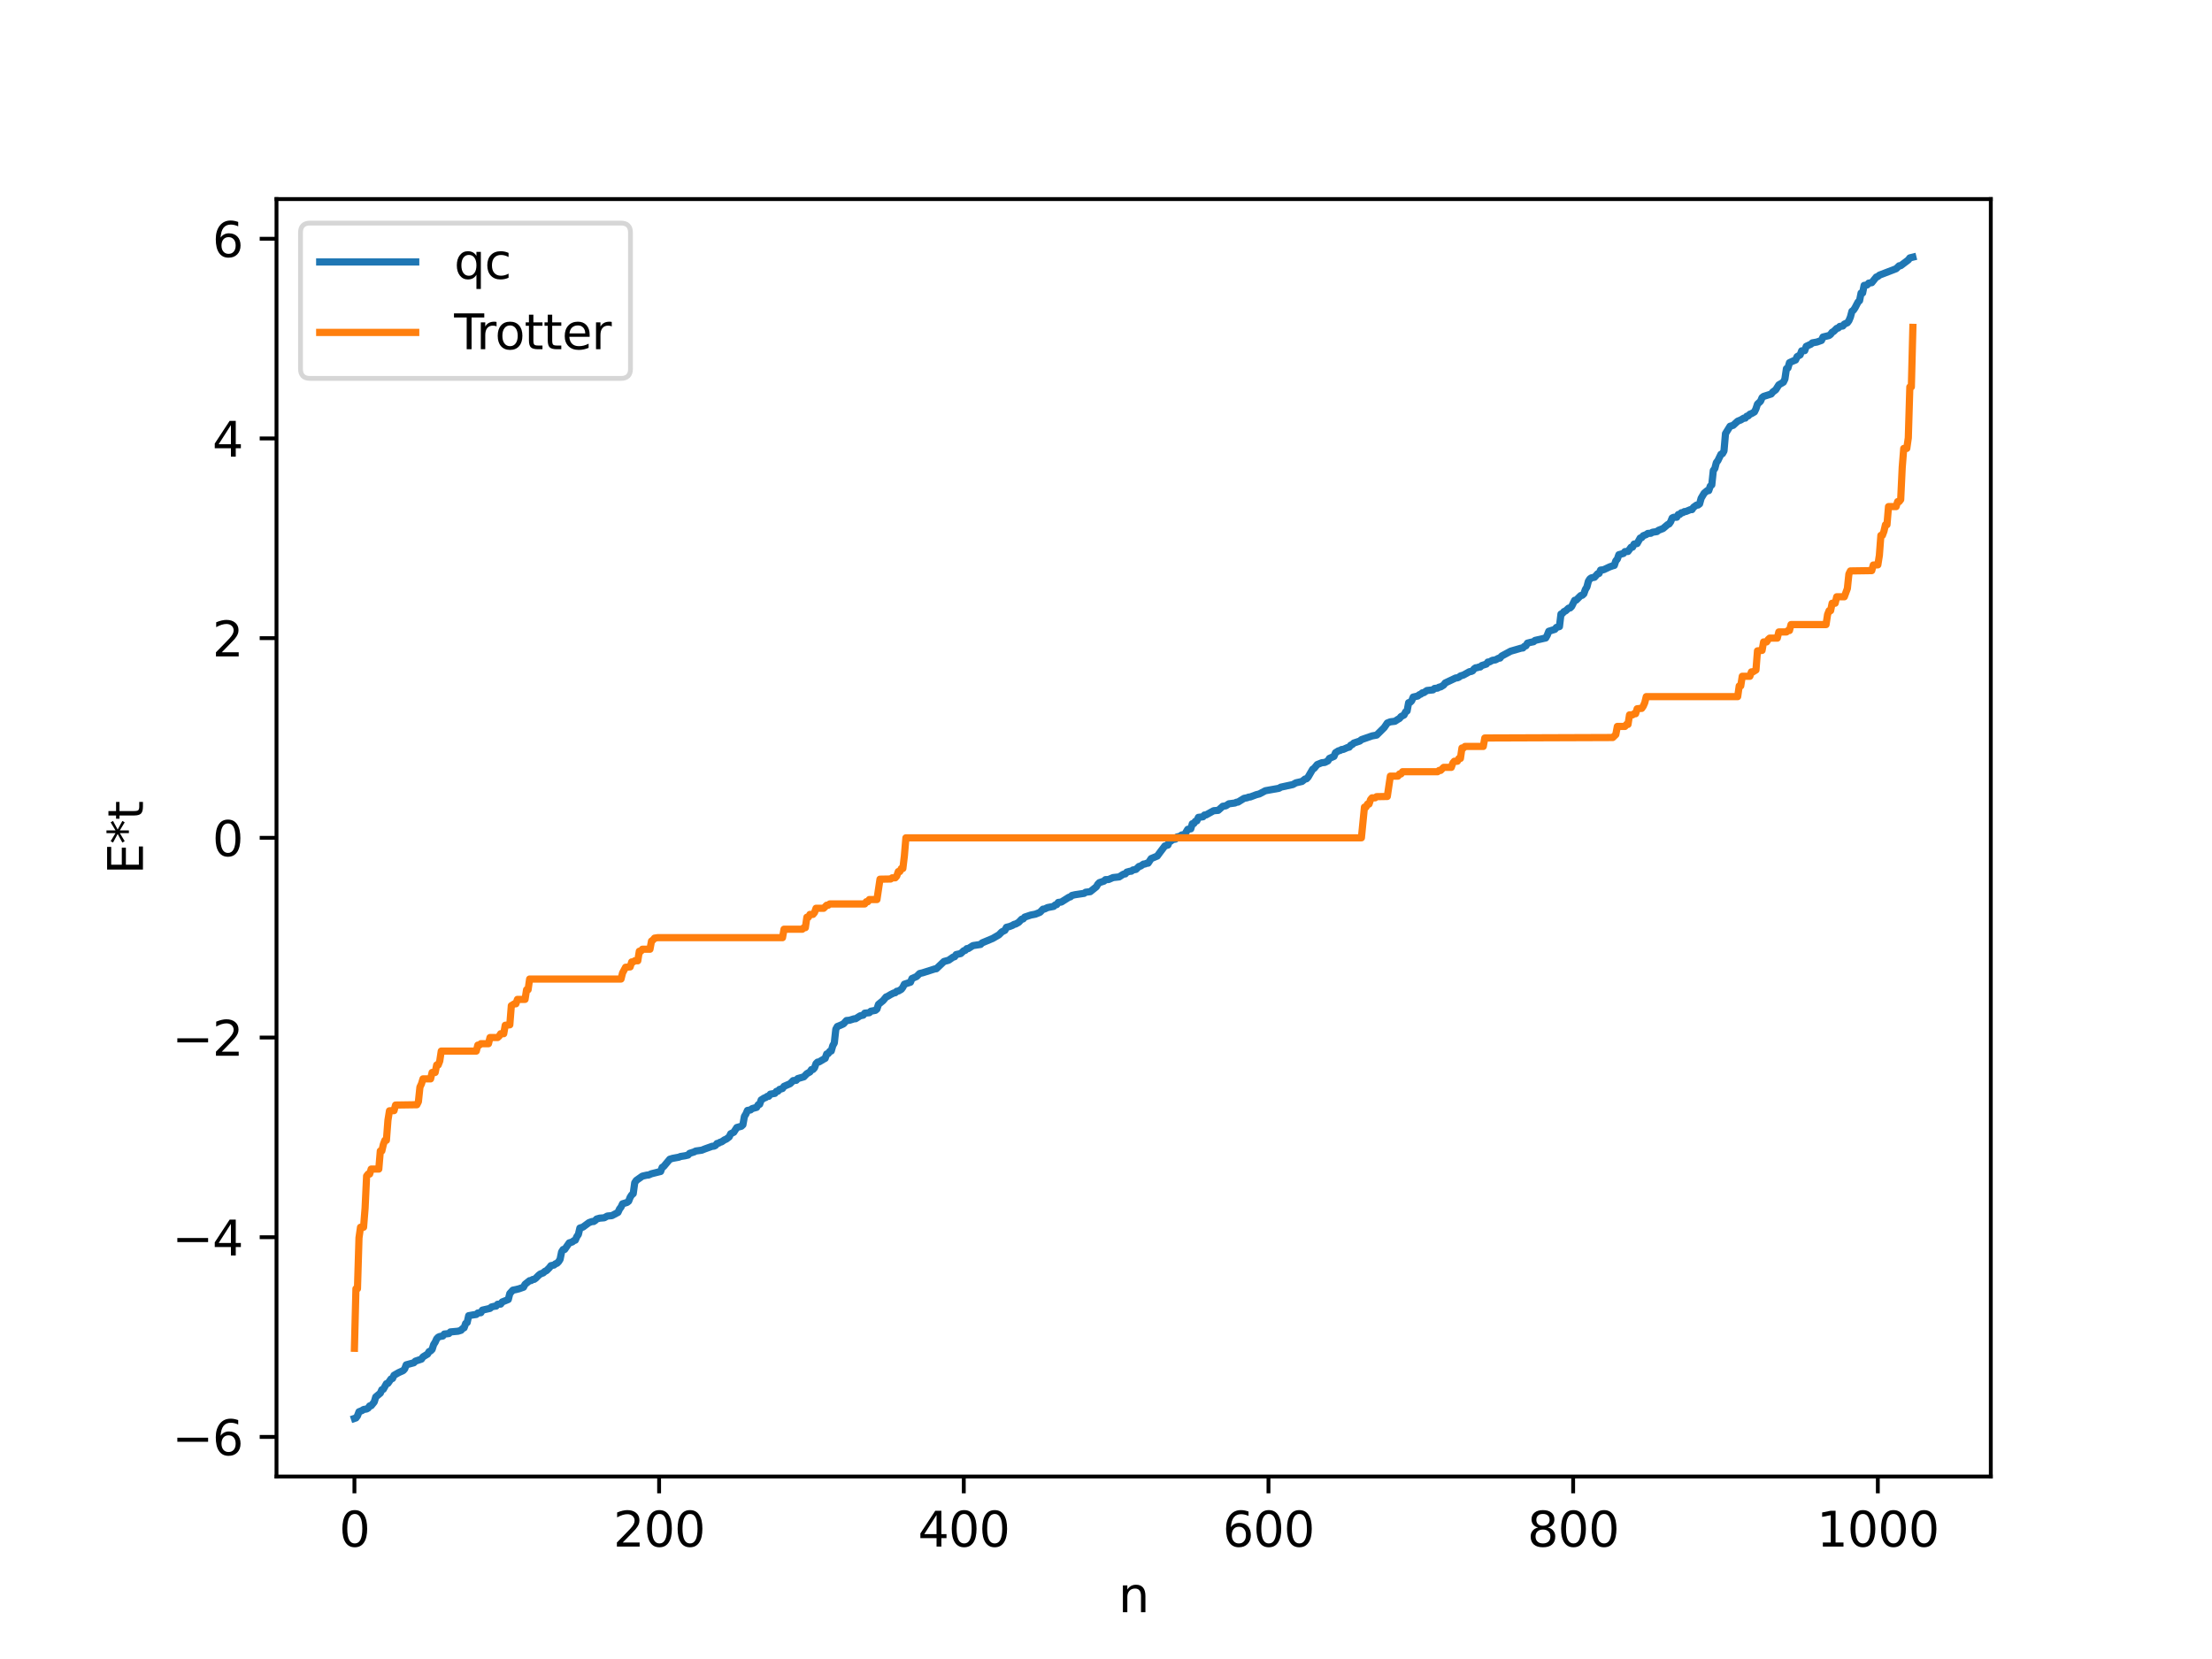 <?xml version="1.0" encoding="utf-8" standalone="no"?>
<!DOCTYPE svg PUBLIC "-//W3C//DTD SVG 1.1//EN"
  "http://www.w3.org/Graphics/SVG/1.1/DTD/svg11.dtd">
<svg xmlns:xlink="http://www.w3.org/1999/xlink" width="460.8pt" height="345.6pt" viewBox="0 0 460.8 345.6" xmlns="http://www.w3.org/2000/svg" version="1.1">
 <defs>
  <style type="text/css">*{stroke-linejoin: round; stroke-linecap: butt}</style>
 </defs>
 <g id="figure_1">
  <g id="patch_1">
   <path d="M 0 345.6 
L 460.8 345.6 
L 460.8 0 
L 0 0 
z
" style="fill: #ffffff"/>
  </g>
  <g id="axes_1">
   <g id="patch_2">
    <path d="M 57.6 307.584 
L 414.72 307.584 
L 414.72 41.472 
L 57.6 41.472 
z
" style="fill: #ffffff"/>
   </g>
   <g id="matplotlib.axis_1">
    <g id="xtick_1">
     <g id="line2d_1">
      <defs>
       <path id="m4838bc9443" d="M 0 0 
L 0 3.5 
" style="stroke: #000000; stroke-width: 0.8"/>
      </defs>
      <g>
       <use xlink:href="#m4838bc9443" x="73.833" y="307.584" style="stroke: #000000; stroke-width: 0.8"/>
      </g>
     </g>
     <g id="text_1">
      <!-- 0 -->
      <g transform="translate(70.651 322.182) scale(0.1 -0.1)">
       <defs>
        <path id="DejaVuSans-30" d="M 2034 4250 
Q 1547 4250 1301 3770 
Q 1056 3291 1056 2328 
Q 1056 1369 1301 889 
Q 1547 409 2034 409 
Q 2525 409 2770 889 
Q 3016 1369 3016 2328 
Q 3016 3291 2770 3770 
Q 2525 4250 2034 4250 
z
M 2034 4750 
Q 2819 4750 3233 4129 
Q 3647 3509 3647 2328 
Q 3647 1150 3233 529 
Q 2819 -91 2034 -91 
Q 1250 -91 836 529 
Q 422 1150 422 2328 
Q 422 3509 836 4129 
Q 1250 4750 2034 4750 
z
" transform="scale(0.016)"/>
       </defs>
       <use xlink:href="#DejaVuSans-30"/>
      </g>
     </g>
    </g>
    <g id="xtick_2">
     <g id="line2d_2">
      <g>
       <use xlink:href="#m4838bc9443" x="137.304" y="307.584" style="stroke: #000000; stroke-width: 0.8"/>
      </g>
     </g>
     <g id="text_2">
      <!-- 200 -->
      <g transform="translate(127.76 322.182) scale(0.1 -0.1)">
       <defs>
        <path id="DejaVuSans-32" d="M 1228 531 
L 3431 531 
L 3431 0 
L 469 0 
L 469 531 
Q 828 903 1448 1529 
Q 2069 2156 2228 2338 
Q 2531 2678 2651 2914 
Q 2772 3150 2772 3378 
Q 2772 3750 2511 3984 
Q 2250 4219 1831 4219 
Q 1534 4219 1204 4116 
Q 875 4013 500 3803 
L 500 4441 
Q 881 4594 1212 4672 
Q 1544 4750 1819 4750 
Q 2544 4750 2975 4387 
Q 3406 4025 3406 3419 
Q 3406 3131 3298 2873 
Q 3191 2616 2906 2266 
Q 2828 2175 2409 1742 
Q 1991 1309 1228 531 
z
" transform="scale(0.016)"/>
       </defs>
       <use xlink:href="#DejaVuSans-32"/>
       <use xlink:href="#DejaVuSans-30" x="63.623"/>
       <use xlink:href="#DejaVuSans-30" x="127.246"/>
      </g>
     </g>
    </g>
    <g id="xtick_3">
     <g id="line2d_3">
      <g>
       <use xlink:href="#m4838bc9443" x="200.775" y="307.584" style="stroke: #000000; stroke-width: 0.8"/>
      </g>
     </g>
     <g id="text_3">
      <!-- 400 -->
      <g transform="translate(191.231 322.182) scale(0.1 -0.1)">
       <defs>
        <path id="DejaVuSans-34" d="M 2419 4116 
L 825 1625 
L 2419 1625 
L 2419 4116 
z
M 2253 4666 
L 3047 4666 
L 3047 1625 
L 3713 1625 
L 3713 1100 
L 3047 1100 
L 3047 0 
L 2419 0 
L 2419 1100 
L 313 1100 
L 313 1709 
L 2253 4666 
z
" transform="scale(0.016)"/>
       </defs>
       <use xlink:href="#DejaVuSans-34"/>
       <use xlink:href="#DejaVuSans-30" x="63.623"/>
       <use xlink:href="#DejaVuSans-30" x="127.246"/>
      </g>
     </g>
    </g>
    <g id="xtick_4">
     <g id="line2d_4">
      <g>
       <use xlink:href="#m4838bc9443" x="264.246" y="307.584" style="stroke: #000000; stroke-width: 0.8"/>
      </g>
     </g>
     <g id="text_4">
      <!-- 600 -->
      <g transform="translate(254.702 322.182) scale(0.1 -0.1)">
       <defs>
        <path id="DejaVuSans-36" d="M 2113 2584 
Q 1688 2584 1439 2293 
Q 1191 2003 1191 1497 
Q 1191 994 1439 701 
Q 1688 409 2113 409 
Q 2538 409 2786 701 
Q 3034 994 3034 1497 
Q 3034 2003 2786 2293 
Q 2538 2584 2113 2584 
z
M 3366 4563 
L 3366 3988 
Q 3128 4100 2886 4159 
Q 2644 4219 2406 4219 
Q 1781 4219 1451 3797 
Q 1122 3375 1075 2522 
Q 1259 2794 1537 2939 
Q 1816 3084 2150 3084 
Q 2853 3084 3261 2657 
Q 3669 2231 3669 1497 
Q 3669 778 3244 343 
Q 2819 -91 2113 -91 
Q 1303 -91 875 529 
Q 447 1150 447 2328 
Q 447 3434 972 4092 
Q 1497 4750 2381 4750 
Q 2619 4750 2861 4703 
Q 3103 4656 3366 4563 
z
" transform="scale(0.016)"/>
       </defs>
       <use xlink:href="#DejaVuSans-36"/>
       <use xlink:href="#DejaVuSans-30" x="63.623"/>
       <use xlink:href="#DejaVuSans-30" x="127.246"/>
      </g>
     </g>
    </g>
    <g id="xtick_5">
     <g id="line2d_5">
      <g>
       <use xlink:href="#m4838bc9443" x="327.717" y="307.584" style="stroke: #000000; stroke-width: 0.8"/>
      </g>
     </g>
     <g id="text_5">
      <!-- 800 -->
      <g transform="translate(318.173 322.182) scale(0.1 -0.1)">
       <defs>
        <path id="DejaVuSans-38" d="M 2034 2216 
Q 1584 2216 1326 1975 
Q 1069 1734 1069 1313 
Q 1069 891 1326 650 
Q 1584 409 2034 409 
Q 2484 409 2743 651 
Q 3003 894 3003 1313 
Q 3003 1734 2745 1975 
Q 2488 2216 2034 2216 
z
M 1403 2484 
Q 997 2584 770 2862 
Q 544 3141 544 3541 
Q 544 4100 942 4425 
Q 1341 4750 2034 4750 
Q 2731 4750 3128 4425 
Q 3525 4100 3525 3541 
Q 3525 3141 3298 2862 
Q 3072 2584 2669 2484 
Q 3125 2378 3379 2068 
Q 3634 1759 3634 1313 
Q 3634 634 3220 271 
Q 2806 -91 2034 -91 
Q 1263 -91 848 271 
Q 434 634 434 1313 
Q 434 1759 690 2068 
Q 947 2378 1403 2484 
z
M 1172 3481 
Q 1172 3119 1398 2916 
Q 1625 2713 2034 2713 
Q 2441 2713 2670 2916 
Q 2900 3119 2900 3481 
Q 2900 3844 2670 4047 
Q 2441 4250 2034 4250 
Q 1625 4250 1398 4047 
Q 1172 3844 1172 3481 
z
" transform="scale(0.016)"/>
       </defs>
       <use xlink:href="#DejaVuSans-38"/>
       <use xlink:href="#DejaVuSans-30" x="63.623"/>
       <use xlink:href="#DejaVuSans-30" x="127.246"/>
      </g>
     </g>
    </g>
    <g id="xtick_6">
     <g id="line2d_6">
      <g>
       <use xlink:href="#m4838bc9443" x="391.188" y="307.584" style="stroke: #000000; stroke-width: 0.8"/>
      </g>
     </g>
     <g id="text_6">
      <!-- 1000 -->
      <g transform="translate(378.463 322.182) scale(0.1 -0.1)">
       <defs>
        <path id="DejaVuSans-31" d="M 794 531 
L 1825 531 
L 1825 4091 
L 703 3866 
L 703 4441 
L 1819 4666 
L 2450 4666 
L 2450 531 
L 3481 531 
L 3481 0 
L 794 0 
L 794 531 
z
" transform="scale(0.016)"/>
       </defs>
       <use xlink:href="#DejaVuSans-31"/>
       <use xlink:href="#DejaVuSans-30" x="63.623"/>
       <use xlink:href="#DejaVuSans-30" x="127.246"/>
       <use xlink:href="#DejaVuSans-30" x="190.869"/>
      </g>
     </g>
    </g>
    <g id="text_7">
     <!-- n -->
     <g transform="translate(232.991 335.861) scale(0.1 -0.1)">
      <defs>
       <path id="DejaVuSans-6e" d="M 3513 2113 
L 3513 0 
L 2938 0 
L 2938 2094 
Q 2938 2591 2744 2837 
Q 2550 3084 2163 3084 
Q 1697 3084 1428 2787 
Q 1159 2491 1159 1978 
L 1159 0 
L 581 0 
L 581 3500 
L 1159 3500 
L 1159 2956 
Q 1366 3272 1645 3428 
Q 1925 3584 2291 3584 
Q 2894 3584 3203 3211 
Q 3513 2838 3513 2113 
z
" transform="scale(0.016)"/>
      </defs>
      <use xlink:href="#DejaVuSans-6e"/>
     </g>
    </g>
   </g>
   <g id="matplotlib.axis_2">
    <g id="ytick_1">
     <g id="line2d_7">
      <defs>
       <path id="me79030dce6" d="M 0 0 
L -3.5 0 
" style="stroke: #000000; stroke-width: 0.8"/>
      </defs>
      <g>
       <use xlink:href="#me79030dce6" x="57.6" y="299.335" style="stroke: #000000; stroke-width: 0.8"/>
      </g>
     </g>
     <g id="text_8">
      <!-- −6 -->
      <g transform="translate(35.858 303.134) scale(0.1 -0.1)">
       <defs>
        <path id="DejaVuSans-2212" d="M 678 2272 
L 4684 2272 
L 4684 1741 
L 678 1741 
L 678 2272 
z
" transform="scale(0.016)"/>
       </defs>
       <use xlink:href="#DejaVuSans-2212"/>
       <use xlink:href="#DejaVuSans-36" x="83.789"/>
      </g>
     </g>
    </g>
    <g id="ytick_2">
     <g id="line2d_8">
      <g>
       <use xlink:href="#me79030dce6" x="57.6" y="257.735" style="stroke: #000000; stroke-width: 0.8"/>
      </g>
     </g>
     <g id="text_9">
      <!-- −4 -->
      <g transform="translate(35.858 261.535) scale(0.1 -0.1)">
       <use xlink:href="#DejaVuSans-2212"/>
       <use xlink:href="#DejaVuSans-34" x="83.789"/>
      </g>
     </g>
    </g>
    <g id="ytick_3">
     <g id="line2d_9">
      <g>
       <use xlink:href="#me79030dce6" x="57.6" y="216.135" style="stroke: #000000; stroke-width: 0.8"/>
      </g>
     </g>
     <g id="text_10">
      <!-- −2 -->
      <g transform="translate(35.858 219.935) scale(0.1 -0.1)">
       <use xlink:href="#DejaVuSans-2212"/>
       <use xlink:href="#DejaVuSans-32" x="83.789"/>
      </g>
     </g>
    </g>
    <g id="ytick_4">
     <g id="line2d_10">
      <g>
       <use xlink:href="#me79030dce6" x="57.6" y="174.535" style="stroke: #000000; stroke-width: 0.8"/>
      </g>
     </g>
     <g id="text_11">
      <!-- 0 -->
      <g transform="translate(44.237 178.335) scale(0.1 -0.1)">
       <use xlink:href="#DejaVuSans-30"/>
      </g>
     </g>
    </g>
    <g id="ytick_5">
     <g id="line2d_11">
      <g>
       <use xlink:href="#me79030dce6" x="57.6" y="132.936" style="stroke: #000000; stroke-width: 0.8"/>
      </g>
     </g>
     <g id="text_12">
      <!-- 2 -->
      <g transform="translate(44.237 136.735) scale(0.1 -0.1)">
       <use xlink:href="#DejaVuSans-32"/>
      </g>
     </g>
    </g>
    <g id="ytick_6">
     <g id="line2d_12">
      <g>
       <use xlink:href="#me79030dce6" x="57.6" y="91.336" style="stroke: #000000; stroke-width: 0.8"/>
      </g>
     </g>
     <g id="text_13">
      <!-- 4 -->
      <g transform="translate(44.237 95.135) scale(0.1 -0.1)">
       <use xlink:href="#DejaVuSans-34"/>
      </g>
     </g>
    </g>
    <g id="ytick_7">
     <g id="line2d_13">
      <g>
       <use xlink:href="#me79030dce6" x="57.6" y="49.736" style="stroke: #000000; stroke-width: 0.8"/>
      </g>
     </g>
     <g id="text_14">
      <!-- 6 -->
      <g transform="translate(44.237 53.535) scale(0.1 -0.1)">
       <use xlink:href="#DejaVuSans-36"/>
      </g>
     </g>
    </g>
    <g id="text_15">
     <!-- E*t -->
     <g transform="translate(29.778 182.148) rotate(-90) scale(0.1 -0.1)">
      <defs>
       <path id="DejaVuSans-45" d="M 628 4666 
L 3578 4666 
L 3578 4134 
L 1259 4134 
L 1259 2753 
L 3481 2753 
L 3481 2222 
L 1259 2222 
L 1259 531 
L 3634 531 
L 3634 0 
L 628 0 
L 628 4666 
z
" transform="scale(0.016)"/>
       <path id="DejaVuSans-2a" d="M 3009 3897 
L 1888 3291 
L 3009 2681 
L 2828 2375 
L 1778 3009 
L 1778 1831 
L 1422 1831 
L 1422 3009 
L 372 2375 
L 191 2681 
L 1313 3291 
L 191 3897 
L 372 4206 
L 1422 3572 
L 1422 4750 
L 1778 4750 
L 1778 3572 
L 2828 4206 
L 3009 3897 
z
" transform="scale(0.016)"/>
       <path id="DejaVuSans-74" d="M 1172 4494 
L 1172 3500 
L 2356 3500 
L 2356 3053 
L 1172 3053 
L 1172 1153 
Q 1172 725 1289 603 
Q 1406 481 1766 481 
L 2356 481 
L 2356 0 
L 1766 0 
Q 1100 0 847 248 
Q 594 497 594 1153 
L 594 3053 
L 172 3053 
L 172 3500 
L 594 3500 
L 594 4494 
L 1172 4494 
z
" transform="scale(0.016)"/>
      </defs>
      <use xlink:href="#DejaVuSans-45"/>
      <use xlink:href="#DejaVuSans-2a" x="63.184"/>
      <use xlink:href="#DejaVuSans-74" x="113.184"/>
     </g>
    </g>
   </g>
   <g id="line2d_14">
    <path d="M 73.833 295.488 
L 74.15 295.382 
L 74.467 294.95 
L 74.785 294.1 
L 75.42 293.843 
L 75.737 293.623 
L 76.372 293.516 
L 76.689 293.337 
L 77.006 292.877 
L 77.324 292.839 
L 77.958 292.057 
L 78.276 291.011 
L 79.228 290.213 
L 79.545 289.504 
L 79.862 289.401 
L 80.497 288.249 
L 80.815 288.176 
L 81.449 287.268 
L 81.767 287.164 
L 82.084 286.494 
L 83.036 285.947 
L 83.988 285.515 
L 84.305 285.164 
L 84.623 284.319 
L 86.21 283.888 
L 86.527 283.557 
L 87.796 283.129 
L 88.114 282.665 
L 89.066 282.082 
L 89.383 281.563 
L 89.7 281.423 
L 90.018 281.099 
L 90.335 280.098 
L 90.653 279.603 
L 90.97 278.902 
L 91.287 278.567 
L 91.605 278.42 
L 92.239 278.32 
L 92.557 277.907 
L 93.509 277.803 
L 93.826 277.463 
L 95.413 277.318 
L 96.048 277.121 
L 96.365 276.755 
L 96.682 276.609 
L 97 275.701 
L 97.317 275.513 
L 97.634 274.081 
L 98.586 273.911 
L 99.221 273.823 
L 99.539 273.519 
L 100.173 273.458 
L 100.491 272.924 
L 102.077 272.56 
L 102.395 272.26 
L 103.029 272.109 
L 103.347 272.082 
L 103.664 271.702 
L 104.299 271.665 
L 104.616 271.224 
L 105.886 270.709 
L 106.203 269.464 
L 106.838 268.766 
L 107.472 268.643 
L 108.107 268.482 
L 109.059 268.147 
L 109.377 267.538 
L 110.329 266.788 
L 110.646 266.764 
L 110.963 266.544 
L 111.281 266.509 
L 111.598 266.288 
L 112.233 265.651 
L 112.55 265.402 
L 113.185 265.157 
L 113.502 264.841 
L 113.82 264.723 
L 114.454 264.087 
L 114.772 263.661 
L 115.406 263.53 
L 115.724 263.267 
L 116.041 263.156 
L 116.358 262.84 
L 116.676 262.346 
L 116.993 260.788 
L 117.31 260.293 
L 117.628 260.282 
L 118.58 258.91 
L 119.215 258.729 
L 119.532 258.454 
L 119.849 258.35 
L 120.167 257.613 
L 120.484 257.164 
L 120.801 255.826 
L 121.436 255.624 
L 122.705 254.69 
L 123.34 254.466 
L 123.658 254.464 
L 123.975 254.27 
L 124.292 253.945 
L 124.927 253.765 
L 125.879 253.688 
L 126.514 253.325 
L 127.466 253.24 
L 128.735 252.566 
L 129.053 251.871 
L 129.37 251.454 
L 129.687 250.778 
L 130.639 250.486 
L 130.957 250.224 
L 131.274 249.417 
L 131.591 248.92 
L 131.909 248.658 
L 132.226 246.387 
L 132.543 245.912 
L 133.813 245.014 
L 134.765 244.795 
L 135.082 244.786 
L 135.717 244.514 
L 137.621 244.037 
L 137.939 243.187 
L 138.256 243.008 
L 139.525 241.489 
L 140.16 241.298 
L 141.429 241.064 
L 141.747 240.922 
L 142.699 240.773 
L 143.334 240.622 
L 143.651 240.267 
L 144.603 239.964 
L 144.92 239.783 
L 146.19 239.603 
L 146.824 239.346 
L 148.411 238.778 
L 148.729 238.773 
L 149.046 238.616 
L 149.363 238.212 
L 149.681 238.16 
L 149.998 237.948 
L 150.315 237.872 
L 150.95 237.436 
L 151.267 237.32 
L 151.902 236.84 
L 152.22 236.18 
L 152.854 235.871 
L 153.489 234.885 
L 154.441 234.614 
L 154.758 234.316 
L 155.076 232.568 
L 155.393 232.062 
L 155.71 231.325 
L 156.345 231.221 
L 156.662 230.95 
L 157.615 230.687 
L 157.932 230.151 
L 158.249 230.044 
L 158.567 229.141 
L 159.201 228.74 
L 159.519 228.627 
L 159.836 228.395 
L 160.153 228.373 
L 160.471 227.934 
L 161.423 227.77 
L 161.74 227.352 
L 162.058 227.317 
L 162.375 226.951 
L 163.01 226.754 
L 163.327 226.305 
L 164.596 225.752 
L 165.231 225.109 
L 165.866 225.052 
L 166.183 224.691 
L 167.453 224.325 
L 168.087 223.664 
L 168.722 223.307 
L 169.039 222.812 
L 169.357 222.792 
L 169.674 222.451 
L 169.991 221.574 
L 170.309 221.261 
L 170.626 221.216 
L 171.578 220.645 
L 171.896 220.477 
L 172.213 219.562 
L 172.53 219.482 
L 172.848 219.016 
L 173.165 218.944 
L 173.482 217.832 
L 173.8 217.275 
L 174.117 214.403 
L 174.434 213.841 
L 175.069 213.585 
L 175.704 213.296 
L 176.339 212.595 
L 176.973 212.538 
L 177.925 212.235 
L 178.243 212.219 
L 179.195 211.612 
L 179.829 211.473 
L 180.147 211.06 
L 181.099 210.965 
L 181.416 210.655 
L 182.368 210.471 
L 182.686 210.2 
L 183.003 209.228 
L 183.955 208.449 
L 184.59 207.685 
L 184.907 207.56 
L 185.542 207.18 
L 186.177 206.86 
L 186.494 206.806 
L 186.811 206.498 
L 187.129 206.461 
L 187.763 206.092 
L 188.081 205.665 
L 188.398 205.028 
L 189.667 204.613 
L 189.985 203.843 
L 190.937 203.434 
L 191.572 202.802 
L 192.206 202.653 
L 194.745 201.842 
L 195.062 201.806 
L 196.649 200.294 
L 197.601 200.041 
L 198.553 199.38 
L 198.871 199.304 
L 199.188 198.851 
L 200.14 198.642 
L 200.775 198.054 
L 201.092 197.97 
L 201.41 197.614 
L 201.727 197.597 
L 202.679 196.987 
L 204.266 196.746 
L 204.583 196.421 
L 206.805 195.493 
L 208.074 194.754 
L 208.709 194.123 
L 209.343 193.805 
L 209.661 193.174 
L 210.296 193.016 
L 210.93 192.769 
L 211.248 192.562 
L 211.565 192.497 
L 212.2 192.142 
L 212.834 191.482 
L 213.152 191.422 
L 213.469 191.044 
L 214.739 190.621 
L 215.691 190.436 
L 216.643 190.055 
L 217.277 189.393 
L 217.595 189.366 
L 218.229 189.064 
L 219.499 188.817 
L 219.816 188.513 
L 220.134 188.444 
L 220.451 187.996 
L 221.086 187.918 
L 222.672 186.919 
L 222.99 186.828 
L 223.307 186.537 
L 223.942 186.389 
L 225.846 186.1 
L 226.163 185.867 
L 227.115 185.751 
L 228.385 184.735 
L 228.702 184.19 
L 229.02 183.866 
L 229.972 183.555 
L 230.289 183.246 
L 230.924 183.225 
L 231.876 182.813 
L 233.145 182.674 
L 233.78 182.261 
L 234.097 182.08 
L 234.415 182.052 
L 234.732 181.678 
L 235.367 181.504 
L 235.684 181.483 
L 236.001 181.234 
L 236.636 181.112 
L 237.271 180.497 
L 237.588 180.433 
L 238.223 180.003 
L 238.54 179.987 
L 238.858 179.827 
L 239.175 179.812 
L 239.81 178.86 
L 241.079 178.334 
L 241.714 177.472 
L 242.666 176.221 
L 243.3 176.04 
L 243.618 175.247 
L 243.935 175.193 
L 244.253 174.909 
L 244.887 174.794 
L 245.205 174.348 
L 245.839 174.207 
L 246.157 173.943 
L 246.791 173.832 
L 247.426 172.764 
L 248.061 172.661 
L 248.378 171.6 
L 248.696 171.559 
L 249.013 171.098 
L 249.33 170.995 
L 249.648 170.273 
L 250.6 170.152 
L 250.917 169.779 
L 251.234 169.768 
L 252.821 168.886 
L 253.773 168.813 
L 254.725 167.962 
L 255.36 167.867 
L 255.995 167.448 
L 257.264 167.282 
L 257.581 167.119 
L 257.899 167.086 
L 259.168 166.306 
L 259.803 166.19 
L 260.12 166.048 
L 260.438 166.029 
L 261.707 165.551 
L 262.342 165.391 
L 263.611 164.721 
L 266.467 164.209 
L 266.785 163.987 
L 269.324 163.435 
L 269.958 163.079 
L 271.228 162.791 
L 271.862 162.291 
L 272.18 162.227 
L 272.497 161.888 
L 273.449 160.252 
L 273.767 160.054 
L 274.401 159.277 
L 275.353 158.892 
L 275.988 158.828 
L 276.623 158.508 
L 276.94 157.989 
L 277.892 157.567 
L 278.21 156.799 
L 278.844 156.403 
L 279.162 156.342 
L 279.479 156.14 
L 279.796 156.127 
L 280.748 155.71 
L 281.066 155.649 
L 281.383 155.227 
L 281.7 155.11 
L 282.018 154.792 
L 283.287 154.367 
L 283.605 154.083 
L 285.826 153.307 
L 286.778 153.132 
L 288.365 151.556 
L 289 150.619 
L 289.634 150.37 
L 290.586 150.255 
L 291.221 149.842 
L 291.539 149.671 
L 291.856 149.271 
L 292.491 148.946 
L 292.808 148.305 
L 293.125 148.105 
L 293.443 146.38 
L 293.76 146.298 
L 294.077 145.995 
L 294.395 145.212 
L 295.347 144.992 
L 295.664 144.719 
L 295.981 144.61 
L 296.299 144.332 
L 296.616 144.29 
L 297.251 143.849 
L 298.52 143.711 
L 298.838 143.415 
L 299.472 143.345 
L 299.79 143.142 
L 300.107 143.101 
L 300.742 142.709 
L 301.059 142.273 
L 303.281 141.222 
L 303.598 141.209 
L 303.915 141.078 
L 304.233 140.813 
L 304.867 140.621 
L 306.137 139.914 
L 306.454 139.889 
L 306.772 139.743 
L 307.089 139.33 
L 307.406 139.114 
L 307.724 139.098 
L 308.041 138.963 
L 308.358 138.949 
L 308.676 138.646 
L 309.628 138.342 
L 309.945 137.918 
L 310.262 137.9 
L 310.897 137.555 
L 311.532 137.465 
L 312.167 137.126 
L 312.484 137.088 
L 312.801 136.68 
L 314.705 135.653 
L 316.927 135.009 
L 317.244 134.987 
L 317.562 134.644 
L 317.879 134.534 
L 318.196 133.976 
L 318.831 133.814 
L 319.466 133.683 
L 319.783 133.408 
L 322.005 132.896 
L 322.322 132.324 
L 322.639 131.507 
L 323.909 131.107 
L 324.226 130.704 
L 324.861 130.526 
L 325.178 127.919 
L 325.496 127.78 
L 325.813 127.397 
L 326.13 127.275 
L 326.765 126.69 
L 327.082 126.647 
L 327.4 126.338 
L 328.034 125.057 
L 328.352 125.016 
L 328.986 124.374 
L 329.304 124.066 
L 329.621 124.002 
L 329.939 123.707 
L 330.256 122.811 
L 330.573 122.297 
L 330.891 121.081 
L 331.208 120.588 
L 331.525 120.371 
L 332.16 120.257 
L 332.795 119.546 
L 333.112 119.456 
L 333.429 118.76 
L 334.064 118.683 
L 335.334 118.089 
L 335.968 117.864 
L 336.286 117.782 
L 336.603 116.83 
L 336.92 116.476 
L 337.238 115.556 
L 337.872 115.381 
L 338.19 115.292 
L 338.507 114.906 
L 339.142 114.876 
L 339.777 114.005 
L 340.094 113.974 
L 340.411 113.34 
L 341.046 113.226 
L 341.681 112.081 
L 341.998 111.995 
L 342.315 111.605 
L 342.95 111.358 
L 343.267 111.125 
L 343.902 111.092 
L 344.22 110.88 
L 345.172 110.737 
L 345.489 110.47 
L 346.441 110.102 
L 347.393 109.288 
L 347.71 109.146 
L 348.028 108.693 
L 348.345 107.911 
L 348.662 107.755 
L 349.297 107.746 
L 349.615 107.181 
L 349.932 107.158 
L 350.249 106.814 
L 350.567 106.791 
L 350.884 106.572 
L 351.201 106.556 
L 352.153 106.158 
L 352.471 106.158 
L 352.788 105.671 
L 353.423 105.219 
L 353.74 105.203 
L 354.058 104.96 
L 354.375 103.804 
L 355.01 102.736 
L 355.644 102.208 
L 355.962 102.205 
L 356.279 101.267 
L 356.596 101.013 
L 356.914 98.014 
L 357.231 97.592 
L 357.548 96.361 
L 357.866 95.955 
L 358.5 94.641 
L 358.818 94.51 
L 359.135 93.954 
L 359.453 90.325 
L 360.405 88.792 
L 361.039 88.61 
L 361.991 87.742 
L 362.626 87.489 
L 363.261 87.106 
L 363.578 87.1 
L 363.896 86.698 
L 364.213 86.628 
L 364.53 86.282 
L 364.848 86.177 
L 365.482 85.807 
L 365.8 85.151 
L 366.117 84.18 
L 366.752 83.583 
L 367.069 82.835 
L 367.386 82.582 
L 368.973 82.077 
L 369.291 81.674 
L 369.925 81.193 
L 370.56 80.174 
L 371.512 79.615 
L 371.829 78.955 
L 372.147 76.798 
L 372.464 76.651 
L 372.781 75.549 
L 373.416 75.254 
L 374.051 74.996 
L 374.368 74.292 
L 375.003 73.932 
L 375.32 73.085 
L 375.955 73.044 
L 376.272 72.15 
L 376.907 71.854 
L 377.224 71.716 
L 377.542 71.427 
L 378.494 71.256 
L 379.446 70.915 
L 379.763 70.205 
L 381.033 69.893 
L 381.35 69.644 
L 381.667 69.211 
L 381.985 69.042 
L 382.62 68.409 
L 382.937 68.335 
L 383.254 68.002 
L 383.889 67.911 
L 384.206 67.521 
L 384.841 67.236 
L 385.158 66.806 
L 385.476 66.041 
L 385.793 64.845 
L 386.11 64.616 
L 386.428 64.139 
L 387.062 62.922 
L 387.38 62.628 
L 387.697 61.046 
L 388.015 61.039 
L 388.332 59.457 
L 388.967 59.352 
L 389.284 58.981 
L 389.919 58.886 
L 390.871 57.709 
L 391.188 57.608 
L 391.505 57.322 
L 394.996 55.98 
L 395.631 55.368 
L 395.948 55.346 
L 397.535 54.153 
L 397.853 53.724 
L 398.487 53.568 
L 398.487 53.568 
" clip-path="url(#pc88069483a)" style="fill: none; stroke: #1f77b4; stroke-width: 1.5; stroke-linecap: square"/>
   </g>
   <g id="line2d_15">
    <path d="M 73.833 280.873 
L 74.15 268.465 
L 74.467 268.465 
L 74.785 257.858 
L 75.102 255.655 
L 75.737 255.655 
L 76.054 251.686 
L 76.372 244.987 
L 76.689 244.576 
L 77.006 244.576 
L 77.324 243.539 
L 78.91 243.539 
L 79.228 239.759 
L 79.545 239.759 
L 79.862 238.391 
L 80.18 237.546 
L 80.497 237.546 
L 80.815 233.367 
L 81.132 231.399 
L 82.084 231.365 
L 82.401 230.201 
L 86.844 230.135 
L 87.162 229.497 
L 87.479 226.469 
L 87.796 225.799 
L 88.114 224.751 
L 89.7 224.751 
L 90.018 223.411 
L 90.653 223.411 
L 90.97 221.855 
L 91.287 221.855 
L 91.605 221.045 
L 91.922 218.96 
L 99.221 218.96 
L 99.539 217.717 
L 99.856 217.717 
L 100.173 217.423 
L 101.76 217.423 
L 102.077 216.135 
L 103.664 216.135 
L 103.981 215.845 
L 104.299 215.343 
L 104.934 215.343 
L 105.251 213.577 
L 106.203 213.488 
L 106.52 209.502 
L 107.155 209.108 
L 107.472 209.108 
L 107.79 208.19 
L 109.377 208.19 
L 109.694 206.176 
L 110.011 206.176 
L 110.329 203.951 
L 129.37 203.951 
L 129.687 202.687 
L 130.322 201.497 
L 131.274 201.422 
L 131.591 200.387 
L 131.909 200.387 
L 132.226 200.151 
L 132.861 200.151 
L 133.178 198.16 
L 133.496 198.16 
L 133.813 197.743 
L 135.4 197.743 
L 135.717 196.044 
L 136.034 195.816 
L 136.352 195.432 
L 136.986 195.335 
L 163.01 195.335 
L 163.327 193.573 
L 167.135 193.573 
L 167.453 193.251 
L 167.77 193.251 
L 168.087 191.07 
L 168.405 191.07 
L 168.722 190.488 
L 169.357 190.488 
L 169.674 190.112 
L 169.991 189.212 
L 171.578 189.212 
L 172.213 188.577 
L 172.53 188.577 
L 172.848 188.308 
L 180.147 188.308 
L 180.464 187.845 
L 180.781 187.845 
L 181.099 187.39 
L 182.686 187.39 
L 183.32 183.151 
L 185.542 183.113 
L 185.859 182.867 
L 186.494 182.867 
L 186.811 182.495 
L 187.129 181.563 
L 187.446 181.563 
L 187.763 180.931 
L 188.081 180.931 
L 188.398 178.295 
L 188.715 174.535 
L 283.605 174.535 
L 284.239 168.14 
L 284.557 168.14 
L 284.874 167.508 
L 285.191 167.508 
L 285.509 166.576 
L 285.826 166.204 
L 286.461 166.204 
L 286.778 165.958 
L 289 165.92 
L 289.634 161.68 
L 291.221 161.68 
L 291.539 161.226 
L 291.856 161.226 
L 292.173 160.763 
L 299.472 160.763 
L 299.79 160.494 
L 300.107 160.494 
L 300.742 159.859 
L 302.329 159.859 
L 302.646 158.959 
L 302.963 158.583 
L 303.598 158.583 
L 303.915 158.001 
L 304.233 158.001 
L 304.55 155.82 
L 304.867 155.82 
L 305.185 155.498 
L 308.993 155.498 
L 309.31 153.736 
L 335.968 153.639 
L 336.603 153.026 
L 336.92 151.328 
L 338.507 151.328 
L 338.824 150.911 
L 339.142 150.911 
L 339.459 148.92 
L 340.094 148.92 
L 340.411 148.684 
L 340.729 148.684 
L 341.046 147.649 
L 341.681 147.574 
L 341.998 147.574 
L 342.315 147.113 
L 342.633 146.384 
L 342.95 145.12 
L 361.991 145.12 
L 362.309 142.895 
L 362.626 142.895 
L 362.943 140.881 
L 364.53 140.881 
L 364.848 139.963 
L 365.165 139.963 
L 365.8 139.569 
L 366.117 135.583 
L 367.069 135.494 
L 367.386 133.728 
L 368.021 133.728 
L 368.339 133.226 
L 368.656 132.936 
L 370.243 132.936 
L 370.56 131.648 
L 372.147 131.648 
L 372.464 131.354 
L 372.781 131.354 
L 373.099 130.111 
L 380.398 130.111 
L 380.715 128.026 
L 381.033 127.216 
L 381.35 127.216 
L 381.667 125.66 
L 382.302 125.66 
L 382.62 124.32 
L 384.206 124.32 
L 384.841 122.602 
L 385.158 119.574 
L 385.476 118.936 
L 389.919 118.87 
L 390.236 117.706 
L 391.188 117.672 
L 391.505 115.704 
L 391.823 111.525 
L 392.14 111.525 
L 392.458 110.68 
L 392.775 109.312 
L 393.092 109.312 
L 393.41 105.532 
L 394.996 105.532 
L 395.314 104.495 
L 395.631 104.495 
L 395.948 104.084 
L 396.266 97.385 
L 396.583 93.416 
L 397.218 93.416 
L 397.535 91.213 
L 397.853 80.606 
L 398.17 80.606 
L 398.487 68.198 
L 398.487 68.198 
" clip-path="url(#pc88069483a)" style="fill: none; stroke: #ff7f0e; stroke-width: 1.5; stroke-linecap: square"/>
   </g>
   <g id="patch_3">
    <path d="M 57.6 307.584 
L 57.6 41.472 
" style="fill: none; stroke: #000000; stroke-width: 0.8; stroke-linejoin: miter; stroke-linecap: square"/>
   </g>
   <g id="patch_4">
    <path d="M 414.72 307.584 
L 414.72 41.472 
" style="fill: none; stroke: #000000; stroke-width: 0.8; stroke-linejoin: miter; stroke-linecap: square"/>
   </g>
   <g id="patch_5">
    <path d="M 57.6 307.584 
L 414.72 307.584 
" style="fill: none; stroke: #000000; stroke-width: 0.8; stroke-linejoin: miter; stroke-linecap: square"/>
   </g>
   <g id="patch_6">
    <path d="M 57.6 41.472 
L 414.72 41.472 
" style="fill: none; stroke: #000000; stroke-width: 0.8; stroke-linejoin: miter; stroke-linecap: square"/>
   </g>
   <g id="legend_1">
    <g id="patch_7">
     <path d="M 64.6 78.828 
L 129.342 78.828 
Q 131.342 78.828 131.342 76.828 
L 131.342 48.472 
Q 131.342 46.472 129.342 46.472 
L 64.6 46.472 
Q 62.6 46.472 62.6 48.472 
L 62.6 76.828 
Q 62.6 78.828 64.6 78.828 
z
" style="fill: #ffffff; opacity: 0.8; stroke: #cccccc; stroke-linejoin: miter"/>
    </g>
    <g id="line2d_16">
     <path d="M 66.6 54.57 
L 76.6 54.57 
L 86.6 54.57 
" style="fill: none; stroke: #1f77b4; stroke-width: 1.5; stroke-linecap: square"/>
    </g>
    <g id="text_16">
     <!-- qc -->
     <g transform="translate(94.6 58.07) scale(0.1 -0.1)">
      <defs>
       <path id="DejaVuSans-71" d="M 947 1747 
Q 947 1113 1208 752 
Q 1469 391 1925 391 
Q 2381 391 2643 752 
Q 2906 1113 2906 1747 
Q 2906 2381 2643 2742 
Q 2381 3103 1925 3103 
Q 1469 3103 1208 2742 
Q 947 2381 947 1747 
z
M 2906 525 
Q 2725 213 2448 61 
Q 2172 -91 1784 -91 
Q 1150 -91 751 415 
Q 353 922 353 1747 
Q 353 2572 751 3078 
Q 1150 3584 1784 3584 
Q 2172 3584 2448 3432 
Q 2725 3281 2906 2969 
L 2906 3500 
L 3481 3500 
L 3481 -1331 
L 2906 -1331 
L 2906 525 
z
" transform="scale(0.016)"/>
       <path id="DejaVuSans-63" d="M 3122 3366 
L 3122 2828 
Q 2878 2963 2633 3030 
Q 2388 3097 2138 3097 
Q 1578 3097 1268 2742 
Q 959 2388 959 1747 
Q 959 1106 1268 751 
Q 1578 397 2138 397 
Q 2388 397 2633 464 
Q 2878 531 3122 666 
L 3122 134 
Q 2881 22 2623 -34 
Q 2366 -91 2075 -91 
Q 1284 -91 818 406 
Q 353 903 353 1747 
Q 353 2603 823 3093 
Q 1294 3584 2113 3584 
Q 2378 3584 2631 3529 
Q 2884 3475 3122 3366 
z
" transform="scale(0.016)"/>
      </defs>
      <use xlink:href="#DejaVuSans-71"/>
      <use xlink:href="#DejaVuSans-63" x="63.477"/>
     </g>
    </g>
    <g id="line2d_17">
     <path d="M 66.6 69.249 
L 76.6 69.249 
L 86.6 69.249 
" style="fill: none; stroke: #ff7f0e; stroke-width: 1.5; stroke-linecap: square"/>
    </g>
    <g id="text_17">
     <!-- Trotter -->
     <g transform="translate(94.6 72.749) scale(0.1 -0.1)">
      <defs>
       <path id="DejaVuSans-54" d="M -19 4666 
L 3928 4666 
L 3928 4134 
L 2272 4134 
L 2272 0 
L 1638 0 
L 1638 4134 
L -19 4134 
L -19 4666 
z
" transform="scale(0.016)"/>
       <path id="DejaVuSans-72" d="M 2631 2963 
Q 2534 3019 2420 3045 
Q 2306 3072 2169 3072 
Q 1681 3072 1420 2755 
Q 1159 2438 1159 1844 
L 1159 0 
L 581 0 
L 581 3500 
L 1159 3500 
L 1159 2956 
Q 1341 3275 1631 3429 
Q 1922 3584 2338 3584 
Q 2397 3584 2469 3576 
Q 2541 3569 2628 3553 
L 2631 2963 
z
" transform="scale(0.016)"/>
       <path id="DejaVuSans-6f" d="M 1959 3097 
Q 1497 3097 1228 2736 
Q 959 2375 959 1747 
Q 959 1119 1226 758 
Q 1494 397 1959 397 
Q 2419 397 2687 759 
Q 2956 1122 2956 1747 
Q 2956 2369 2687 2733 
Q 2419 3097 1959 3097 
z
M 1959 3584 
Q 2709 3584 3137 3096 
Q 3566 2609 3566 1747 
Q 3566 888 3137 398 
Q 2709 -91 1959 -91 
Q 1206 -91 779 398 
Q 353 888 353 1747 
Q 353 2609 779 3096 
Q 1206 3584 1959 3584 
z
" transform="scale(0.016)"/>
       <path id="DejaVuSans-65" d="M 3597 1894 
L 3597 1613 
L 953 1613 
Q 991 1019 1311 708 
Q 1631 397 2203 397 
Q 2534 397 2845 478 
Q 3156 559 3463 722 
L 3463 178 
Q 3153 47 2828 -22 
Q 2503 -91 2169 -91 
Q 1331 -91 842 396 
Q 353 884 353 1716 
Q 353 2575 817 3079 
Q 1281 3584 2069 3584 
Q 2775 3584 3186 3129 
Q 3597 2675 3597 1894 
z
M 3022 2063 
Q 3016 2534 2758 2815 
Q 2500 3097 2075 3097 
Q 1594 3097 1305 2825 
Q 1016 2553 972 2059 
L 3022 2063 
z
" transform="scale(0.016)"/>
      </defs>
      <use xlink:href="#DejaVuSans-54"/>
      <use xlink:href="#DejaVuSans-72" x="46.334"/>
      <use xlink:href="#DejaVuSans-6f" x="85.197"/>
      <use xlink:href="#DejaVuSans-74" x="146.379"/>
      <use xlink:href="#DejaVuSans-74" x="185.588"/>
      <use xlink:href="#DejaVuSans-65" x="224.797"/>
      <use xlink:href="#DejaVuSans-72" x="286.32"/>
     </g>
    </g>
   </g>
  </g>
 </g>
 <defs>
  <clipPath id="pc88069483a">
   <rect x="57.6" y="41.472" width="357.12" height="266.112"/>
  </clipPath>
 </defs>
</svg>
